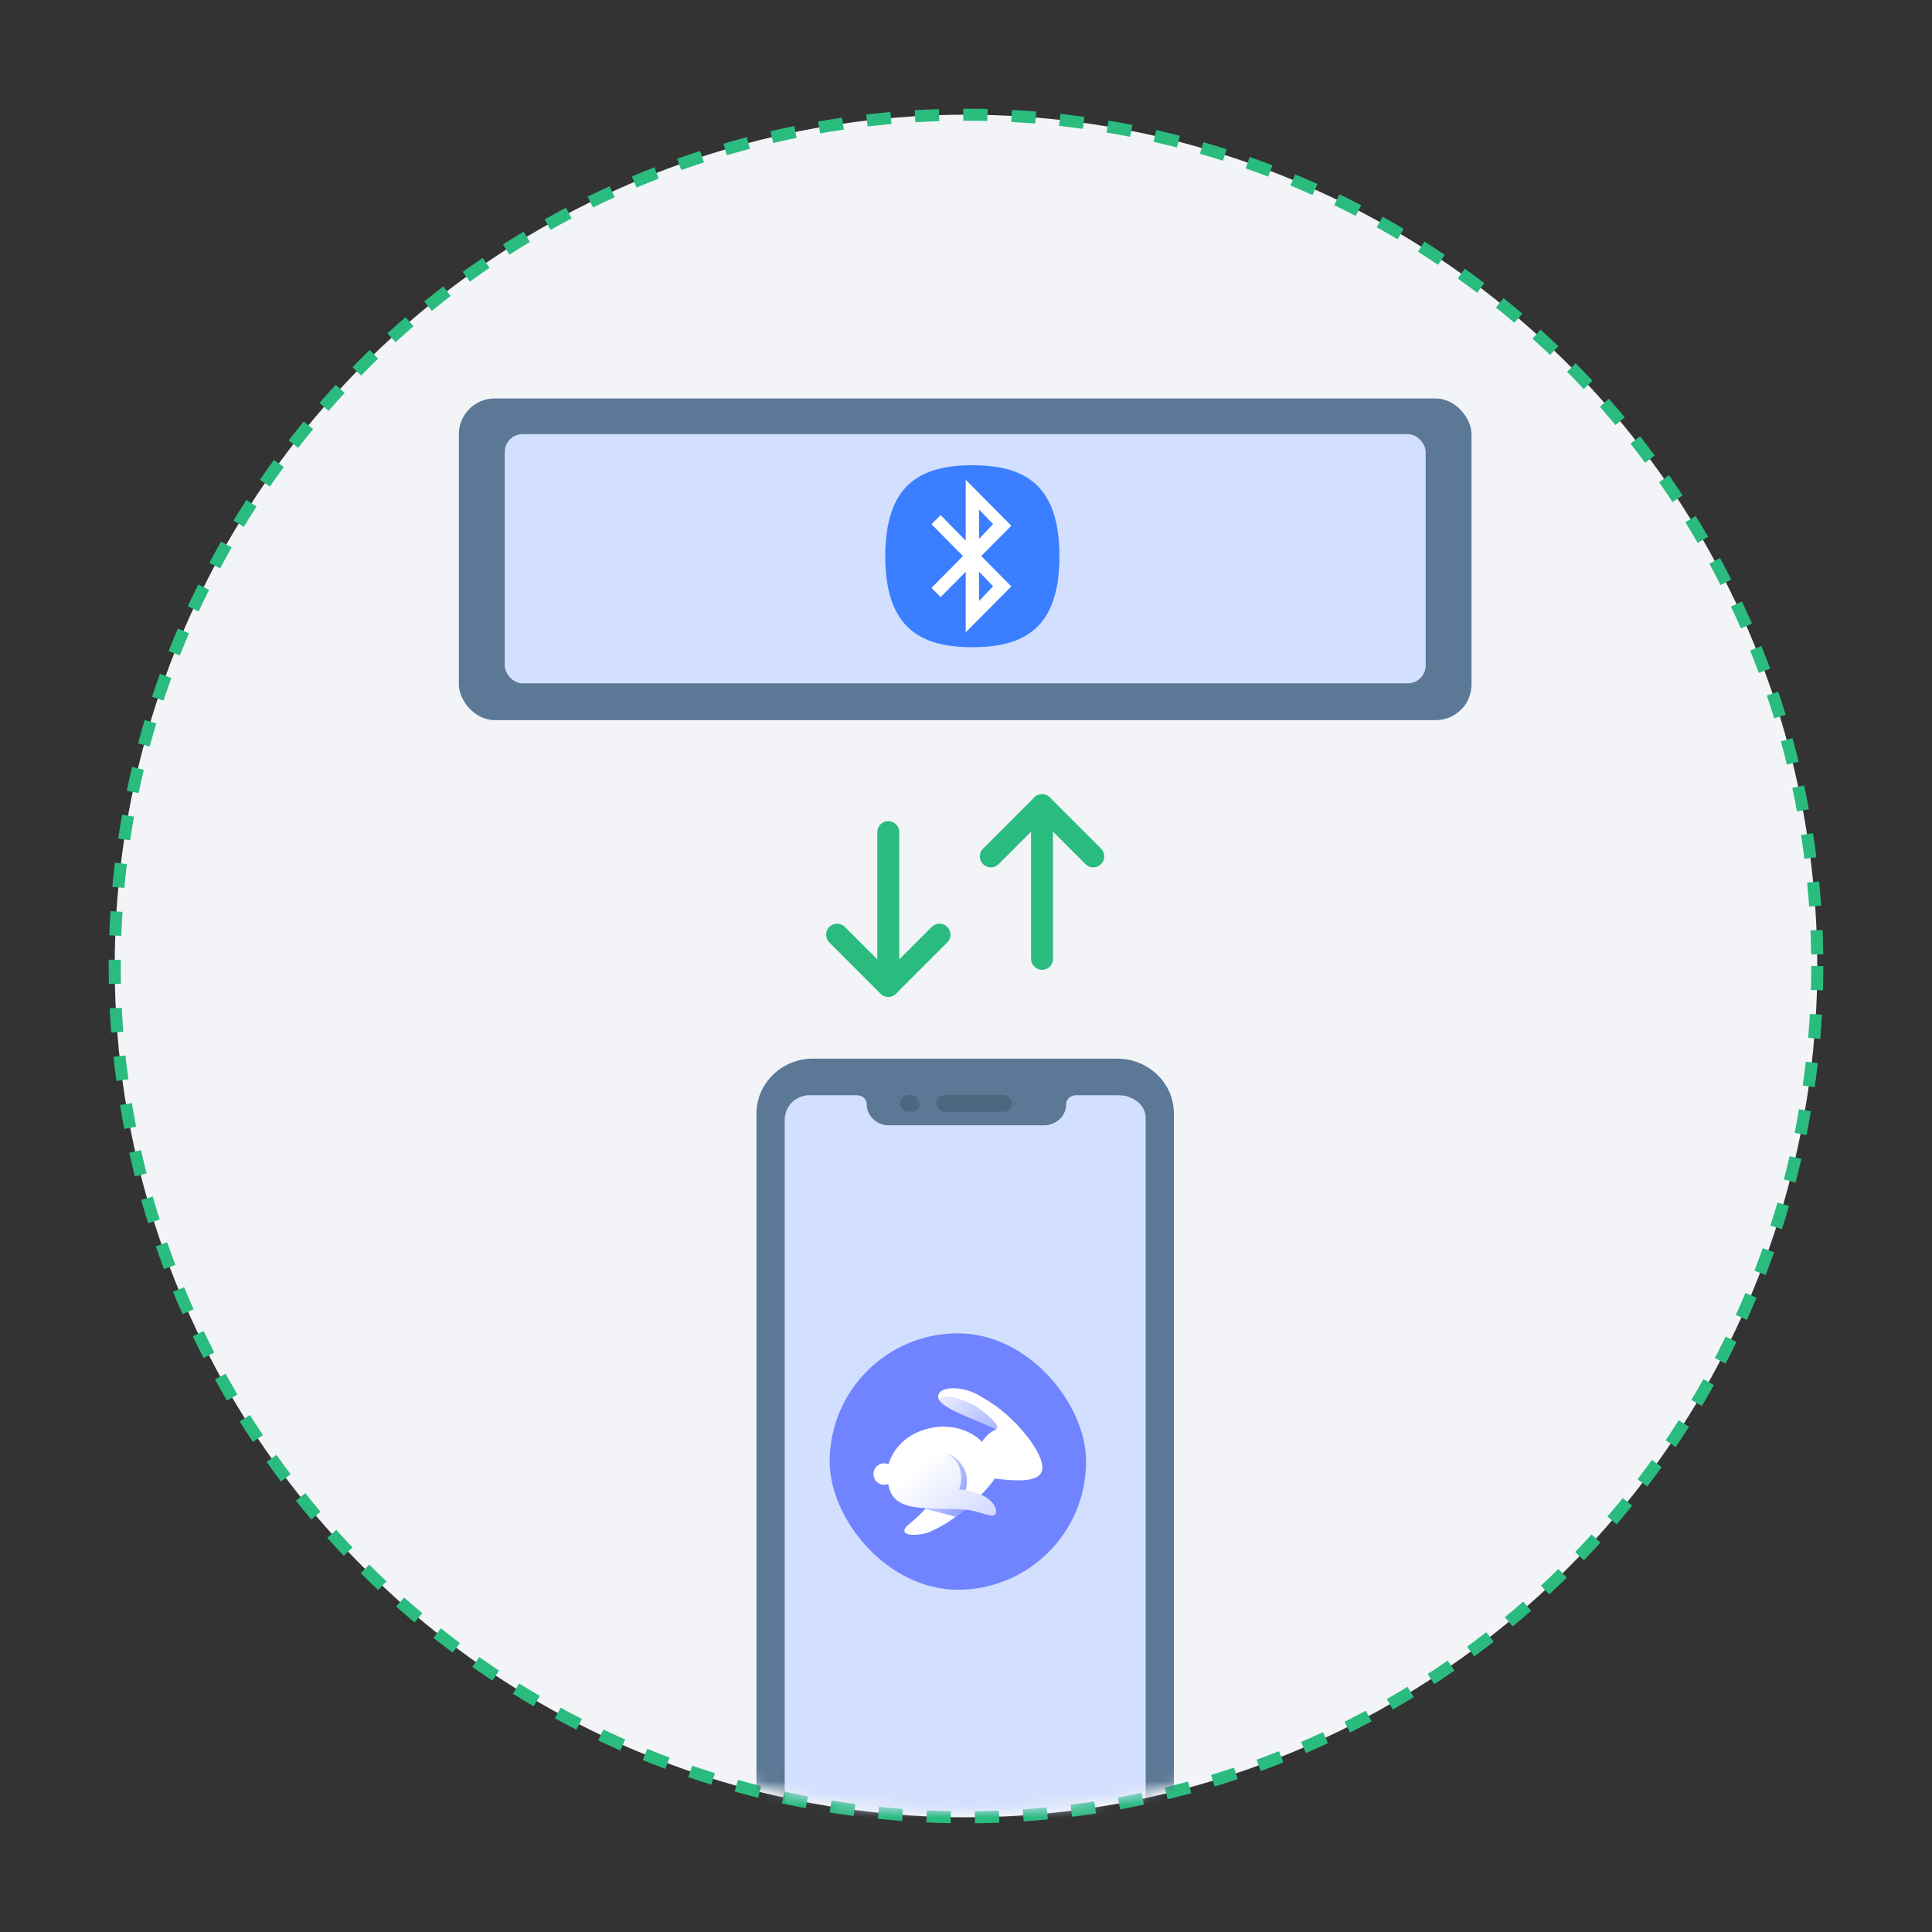 <svg width="160" height="160" viewBox="0 0 160 160" fill="none" xmlns="http://www.w3.org/2000/svg">
<rect x="0" y="0" width="160" height="160" fill="#333333" stroke="none"/>
<circle cx="80" cy="80" r="70.5" fill="#F2F4F7" stroke="#2ABB7F" stroke-dasharray="2 2"/>
<mask id="mask0_6030_32012" style="mask-type:alpha" maskUnits="userSpaceOnUse" x="10" y="10" width="140" height="140">
<circle cx="80" cy="80" r="70" fill="#F2F4F7"/>
</mask>
<g mask="url(#mask0_6030_32012)">
<path d="M92.534 87.672C95.082 87.672 97.217 89.676 97.217 92.214V149.458C97.217 151.93 95.151 154 92.534 154H67.331C64.783 154 62.648 151.996 62.648 149.458V92.214C62.648 89.743 64.714 87.672 67.331 87.672H92.534Z" fill="#5B7896"/>
<path d="M94.88 92.602V148.719C94.88 149.701 94.255 150.487 93.284 150.748C93.076 150.814 92.868 150.814 92.591 150.814H67.204C67.065 150.814 66.927 150.814 66.857 150.814C65.747 150.618 64.984 149.766 64.984 148.719V92.799C64.984 91.685 65.747 90.834 66.857 90.703C66.996 90.703 67.065 90.703 67.204 90.703H70.95C71.435 90.703 71.782 91.031 71.782 91.489C71.782 92.406 72.614 93.191 73.585 93.191H86.487C87.458 93.191 88.29 92.406 88.29 91.489C88.29 91.031 88.637 90.703 89.123 90.703H92.66L92.606 90.712C92.814 90.712 93.091 90.712 93.3 90.777C94.132 91.039 94.88 91.62 94.88 92.602Z" fill="#D2DFFE"/>
<rect x="68.711" y="110.422" width="21.233" height="21.233" rx="10.616" fill="#7084FF"/>
<path d="M86.252 121.914C86.801 120.683 84.085 117.242 81.491 115.809C79.856 114.699 78.151 114.851 77.806 115.339C77.049 116.409 80.314 117.315 82.498 118.373C82.029 118.578 81.586 118.945 81.326 119.414C80.512 118.523 78.725 117.755 76.628 118.373C75.215 118.79 74.041 119.773 73.587 121.257C73.477 121.208 73.355 121.181 73.226 121.181C72.735 121.181 72.337 121.581 72.337 122.073C72.337 122.566 72.735 122.966 73.226 122.966C73.317 122.966 73.602 122.905 73.602 122.905L78.151 122.938C76.332 125.834 74.894 126.257 74.894 126.759C74.894 127.261 76.27 127.125 76.787 126.938C79.259 126.042 81.915 123.252 82.371 122.449C84.285 122.688 85.894 122.717 86.252 121.914Z" fill="url(#paint0_linear_6030_32012)"/>
<path fill-rule="evenodd" clip-rule="evenodd" d="M82.434 118.348C82.456 118.357 82.477 118.366 82.498 118.376C82.6 118.336 82.583 118.186 82.555 118.068C82.491 117.797 81.389 116.705 80.354 116.216C78.942 115.548 77.902 115.584 77.751 115.892C78.036 116.484 79.37 117.039 80.762 117.619C81.332 117.856 81.912 118.098 82.434 118.348Z" fill="url(#paint1_linear_6030_32012)"/>
<path fill-rule="evenodd" clip-rule="evenodd" d="M80.706 124.318C80.421 124.209 80.1 124.109 79.734 124.018C80.125 123.317 80.207 122.279 79.838 121.622C79.32 120.701 78.671 120.211 77.16 120.211C76.33 120.211 74.094 120.492 74.054 122.365C74.05 122.56 74.054 122.739 74.068 122.904L78.151 122.933C77.6 123.811 77.083 124.462 76.631 124.956C77.174 125.096 77.623 125.213 78.034 125.321C78.422 125.422 78.778 125.515 79.15 125.611C79.713 125.199 80.243 124.75 80.706 124.318Z" fill="url(#paint2_linear_6030_32012)"/>
<path d="M73.533 122.715C73.7 124.138 74.506 124.695 76.153 124.86C77.799 125.025 78.744 124.915 80.002 125.029C81.052 125.125 81.99 125.662 82.338 125.477C82.651 125.31 82.476 124.706 82.057 124.319C81.514 123.817 80.762 123.468 79.439 123.345C79.703 122.62 79.629 121.605 79.22 121.053C78.628 120.254 77.535 119.893 76.153 120.051C74.708 120.215 73.323 120.929 73.533 122.715Z" fill="url(#paint3_linear_6030_32012)"/>
<path d="M83.13 92.07H78.245C77.746 92.07 77.547 91.57 77.547 91.371C77.547 90.871 78.045 90.672 78.245 90.672H83.13C83.529 90.672 83.828 91.171 83.828 91.371C83.828 91.87 83.529 92.07 83.13 92.07Z" fill="#4E6781"/>
<path d="M75.44 92.07H75.241C74.742 92.07 74.543 91.57 74.543 91.371C74.543 90.871 75.041 90.672 75.241 90.672H75.44C75.939 90.672 76.138 91.171 76.138 91.371C76.138 91.87 75.839 92.07 75.44 92.07Z" fill="#4E6781"/>
<path d="M86.297 66.683L86.297 79.406" stroke="#2ABB7F" stroke-width="1.818" stroke-linecap="round" stroke-linejoin="round"/>
<path d="M82.057 70.922L86.298 66.681L90.539 70.922" stroke="#2ABB7F" stroke-width="1.818" stroke-linecap="round" stroke-linejoin="round"/>
<path d="M73.562 81.637L73.562 68.914" stroke="#2ABB7F" stroke-width="1.818" stroke-linecap="round" stroke-linejoin="round"/>
<path d="M69.323 77.406L73.564 81.647L77.805 77.406" stroke="#2ABB7F" stroke-width="1.818" stroke-linecap="round" stroke-linejoin="round"/>
<rect x="38" y="33" width="83.865" height="26.639" rx="2.958" fill="#5B7896"/>
<rect x="41.801" y="35.953" width="76.267" height="20.64" rx="1.479" fill="#D2DFFE"/>
<path d="M80.527 53.598C84.795 53.598 87.737 52.034 87.737 46.065C87.737 40.093 84.795 38.531 80.527 38.531C76.259 38.531 73.316 40.093 73.316 46.065C73.316 52.034 76.259 53.598 80.527 53.598Z" fill="#3B7EFF"/>
<path d="M83.754 43.537L79.976 39.734V44.781L77.9 42.657L77.144 43.418L79.751 46.051L77.144 48.685L77.899 49.447L79.976 47.353V52.368L83.753 48.565L81.26 46.051L83.754 43.537ZM81.079 42.197L82.244 43.408L81.079 44.627V42.197ZM82.244 48.553L81.079 49.772V47.342L82.244 48.553Z" fill="white"/>
</g>
<defs>
<linearGradient id="paint0_linear_6030_32012" x1="76.464" y1="120.824" x2="86.138" y2="123.558" gradientUnits="userSpaceOnUse">
<stop stop-color="white"/>
<stop offset="1" stop-color="white"/>
</linearGradient>
<linearGradient id="paint1_linear_6030_32012" x1="84.505" y1="120.641" x2="77.505" y2="113.646" gradientUnits="userSpaceOnUse">
<stop stop-color="#8697FF"/>
<stop offset="1" stop-color="#8697FF" stop-opacity="0"/>
</linearGradient>
<linearGradient id="paint2_linear_6030_32012" x1="80.9" y1="124.563" x2="74.188" y2="120.718" gradientUnits="userSpaceOnUse">
<stop stop-color="#8697FF"/>
<stop offset="1" stop-color="#8697FF" stop-opacity="0"/>
</linearGradient>
<linearGradient id="paint3_linear_6030_32012" x1="77.041" y1="120.75" x2="81.591" y2="126.511" gradientUnits="userSpaceOnUse">
<stop stop-color="white"/>
<stop offset="0.984" stop-color="#D1D8FF"/>
</linearGradient>
</defs>
</svg>
